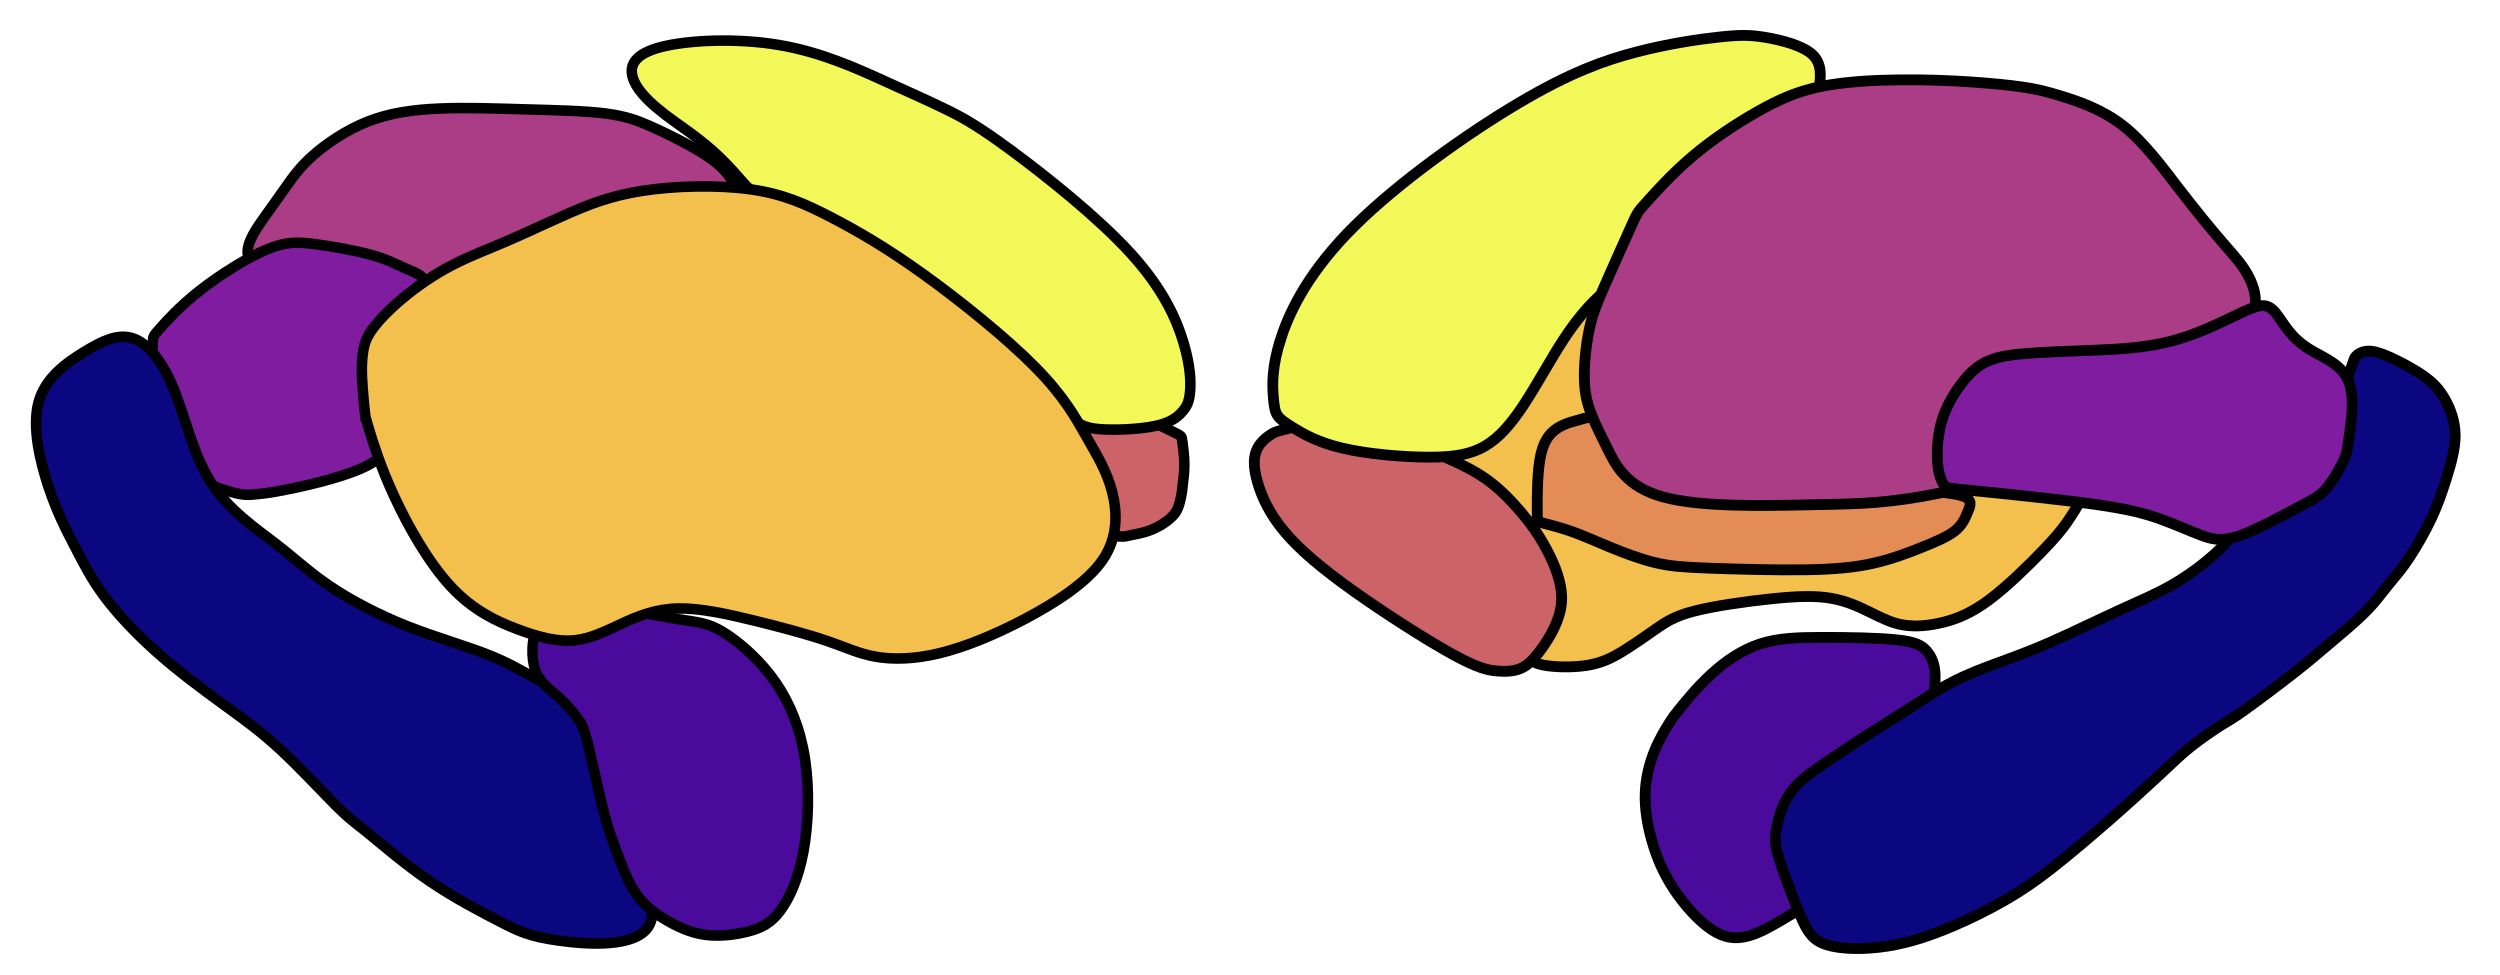 <?xml version="1.0" encoding="UTF-8" standalone="no"?>
<!-- Created with Inkscape (http://www.inkscape.org/) -->

<svg
   width="127.242mm"
   height="49.614mm"
   viewBox="0 0 127.242 49.614"
   version="1.1"
   id="svg80308"
   inkscape:version="1.2 (dc2aeda, 2022-05-15)"
   sodipodi:docname="subcortex_Tian_S1_base_R.svg"
   xmlns:inkscape="http://www.inkscape.org/namespaces/inkscape"
   xmlns:sodipodi="http://sodipodi.sourceforge.net/DTD/sodipodi-0.dtd"
   xmlns="http://www.w3.org/2000/svg"
   xmlns:svg="http://www.w3.org/2000/svg">
  <sodipodi:namedview
     id="namedview80310"
     pagecolor="#ffffff"
     bordercolor="#000000"
     borderopacity="0.25"
     inkscape:showpageshadow="2"
     inkscape:pageopacity="0.0"
     inkscape:pagecheckerboard="0"
     inkscape:deskcolor="#d1d1d1"
     inkscape:document-units="mm"
     showgrid="false"
     inkscape:zoom="0.89098302"
     inkscape:cx="194.72874"
     inkscape:cy="118.96972"
     inkscape:window-width="1309"
     inkscape:window-height="456"
     inkscape:window-x="0"
     inkscape:window-y="37"
     inkscape:window-maximized="0"
     inkscape:current-layer="layer1" />
  <defs
     id="defs80305">
    <clipPath
       clipPathUnits="userSpaceOnUse"
       id="clipPath6847">
      <rect
         style="fill:#0000ff;fill-rule:evenodd;stroke-width:0.497"
         id="rect6849"
         width="131.209"
         height="103.431"
         x="57.645"
         y="65.374"
         transform="scale(-1,1)" />
    </clipPath>
    <filter
       style="color-interpolation-filters:sRGB"
       inkscape:label="Lighting"
       id="filter6199"
       x="0"
       y="0"
       width="1"
       height="1">
      <feComponentTransfer
         result="component"
         id="feComponentTransfer6197">
        <feFuncR
           type="gamma"
           amplitude="1.2"
           exponent="1"
           offset="0"
           id="feFuncR6191" />
        <feFuncG
           type="gamma"
           amplitude="1.2"
           exponent="1"
           offset="0"
           id="feFuncG6193" />
        <feFuncB
           type="gamma"
           amplitude="1.2"
           exponent="1"
           offset="0"
           id="feFuncB6195" />
      </feComponentTransfer>
    </filter>
    <inkscape:path-effect
       effect="bspline"
       id="path-effect75436"
       is_visible="true"
       lpeversion="1"
       weight="33.333"
       steps="2"
       helper_size="0"
       apply_no_weight="true"
       apply_with_weight="true"
       only_selected="false" />
    <inkscape:path-effect
       effect="bspline"
       id="path-effect75440"
       is_visible="true"
       lpeversion="1"
       weight="33.333"
       steps="2"
       helper_size="0"
       apply_no_weight="true"
       apply_with_weight="true"
       only_selected="false" />
    <inkscape:path-effect
       effect="bspline"
       id="path-effect75444"
       is_visible="true"
       lpeversion="1"
       weight="33.333"
       steps="2"
       helper_size="0"
       apply_no_weight="true"
       apply_with_weight="true"
       only_selected="false" />
    <inkscape:path-effect
       effect="bspline"
       id="path-effect75448"
       is_visible="true"
       lpeversion="1"
       weight="33.333"
       steps="2"
       helper_size="0"
       apply_no_weight="true"
       apply_with_weight="true"
       only_selected="false" />
    <inkscape:path-effect
       effect="bspline"
       id="path-effect75452"
       is_visible="true"
       lpeversion="1"
       weight="33.333"
       steps="2"
       helper_size="0"
       apply_no_weight="true"
       apply_with_weight="true"
       only_selected="false" />
    <inkscape:path-effect
       effect="bspline"
       id="path-effect75456"
       is_visible="true"
       lpeversion="1"
       weight="33.333"
       steps="2"
       helper_size="0"
       apply_no_weight="true"
       apply_with_weight="true"
       only_selected="false" />
    <inkscape:path-effect
       effect="bspline"
       id="path-effect75460"
       is_visible="true"
       lpeversion="1"
       weight="33.333"
       steps="2"
       helper_size="0"
       apply_no_weight="true"
       apply_with_weight="true"
       only_selected="false" />
    <clipPath
       clipPathUnits="userSpaceOnUse"
       id="clipPath14810">
      <rect
         style="fill:#0000ff;fill-rule:evenodd;stroke-width:0.265"
         id="rect14812"
         width="130.635"
         height="98.859"
         x="-80.323"
         y="212.724" />
    </clipPath>
    <filter
       style="color-interpolation-filters:sRGB"
       inkscape:label="Lighting"
       id="filter6189"
       x="0"
       y="0"
       width="1"
       height="1">
      <feComponentTransfer
         result="component"
         id="feComponentTransfer6187">
        <feFuncR
           type="gamma"
           amplitude="1.2"
           exponent="1"
           offset="0"
           id="feFuncR6181" />
        <feFuncG
           type="gamma"
           amplitude="1.2"
           exponent="1"
           offset="0"
           id="feFuncG6183" />
        <feFuncB
           type="gamma"
           amplitude="1.2"
           exponent="1"
           offset="0"
           id="feFuncB6185" />
      </feComponentTransfer>
    </filter>
    <inkscape:path-effect
       effect="bspline"
       id="path-effect75464"
       is_visible="true"
       lpeversion="1"
       weight="33.333"
       steps="2"
       helper_size="0"
       apply_no_weight="true"
       apply_with_weight="true"
       only_selected="false" />
    <inkscape:path-effect
       effect="bspline"
       id="path-effect75468"
       is_visible="true"
       lpeversion="1"
       weight="33.333"
       steps="2"
       helper_size="0"
       apply_no_weight="true"
       apply_with_weight="true"
       only_selected="false" />
    <inkscape:path-effect
       effect="bspline"
       id="path-effect75472"
       is_visible="true"
       lpeversion="1"
       weight="33.333"
       steps="2"
       helper_size="0"
       apply_no_weight="true"
       apply_with_weight="true"
       only_selected="false" />
    <inkscape:path-effect
       effect="bspline"
       id="path-effect75476"
       is_visible="true"
       lpeversion="1"
       weight="33.333"
       steps="2"
       helper_size="0"
       apply_no_weight="true"
       apply_with_weight="true"
       only_selected="false" />
    <inkscape:path-effect
       effect="bspline"
       id="path-effect75480"
       is_visible="true"
       lpeversion="1"
       weight="33.333"
       steps="2"
       helper_size="0"
       apply_no_weight="true"
       apply_with_weight="true"
       only_selected="false" />
    <inkscape:path-effect
       effect="bspline"
       id="path-effect75484"
       is_visible="true"
       lpeversion="1"
       weight="33.333"
       steps="2"
       helper_size="0"
       apply_no_weight="true"
       apply_with_weight="true"
       only_selected="false" />
    <inkscape:path-effect
       effect="bspline"
       id="path-effect75488"
       is_visible="true"
       lpeversion="1"
       weight="33.333"
       steps="2"
       helper_size="0"
       apply_no_weight="true"
       apply_with_weight="true"
       only_selected="false" />
    <inkscape:path-effect
       effect="bspline"
       id="path-effect75492"
       is_visible="true"
       lpeversion="1"
       weight="33.333"
       steps="2"
       helper_size="0"
       apply_no_weight="true"
       apply_with_weight="true"
       only_selected="false" />
    <inkscape:path-effect
       effect="bspline"
       id="path-effect75436-0"
       is_visible="true"
       lpeversion="1"
       weight="33.333"
       steps="2"
       helper_size="0"
       apply_no_weight="true"
       apply_with_weight="true"
       only_selected="false" />
    <inkscape:path-effect
       effect="bspline"
       id="path-effect75440-5"
       is_visible="true"
       lpeversion="1"
       weight="33.333"
       steps="2"
       helper_size="0"
       apply_no_weight="true"
       apply_with_weight="true"
       only_selected="false" />
    <inkscape:path-effect
       effect="bspline"
       id="path-effect75444-4"
       is_visible="true"
       lpeversion="1"
       weight="33.333"
       steps="2"
       helper_size="0"
       apply_no_weight="true"
       apply_with_weight="true"
       only_selected="false" />
    <inkscape:path-effect
       effect="bspline"
       id="path-effect75448-2"
       is_visible="true"
       lpeversion="1"
       weight="33.333"
       steps="2"
       helper_size="0"
       apply_no_weight="true"
       apply_with_weight="true"
       only_selected="false" />
    <inkscape:path-effect
       effect="bspline"
       id="path-effect75452-6"
       is_visible="true"
       lpeversion="1"
       weight="33.333"
       steps="2"
       helper_size="0"
       apply_no_weight="true"
       apply_with_weight="true"
       only_selected="false" />
    <inkscape:path-effect
       effect="bspline"
       id="path-effect75456-7"
       is_visible="true"
       lpeversion="1"
       weight="33.333"
       steps="2"
       helper_size="0"
       apply_no_weight="true"
       apply_with_weight="true"
       only_selected="false" />
    <inkscape:path-effect
       effect="bspline"
       id="path-effect75460-9"
       is_visible="true"
       lpeversion="1"
       weight="33.333"
       steps="2"
       helper_size="0"
       apply_no_weight="true"
       apply_with_weight="true"
       only_selected="false" />
    <inkscape:path-effect
       effect="bspline"
       id="path-effect75464-1"
       is_visible="true"
       lpeversion="1"
       weight="33.333"
       steps="2"
       helper_size="0"
       apply_no_weight="true"
       apply_with_weight="true"
       only_selected="false" />
    <inkscape:path-effect
       effect="bspline"
       id="path-effect75468-2"
       is_visible="true"
       lpeversion="1"
       weight="33.333"
       steps="2"
       helper_size="0"
       apply_no_weight="true"
       apply_with_weight="true"
       only_selected="false" />
    <inkscape:path-effect
       effect="bspline"
       id="path-effect75472-5"
       is_visible="true"
       lpeversion="1"
       weight="33.333"
       steps="2"
       helper_size="0"
       apply_no_weight="true"
       apply_with_weight="true"
       only_selected="false" />
    <inkscape:path-effect
       effect="bspline"
       id="path-effect75476-6"
       is_visible="true"
       lpeversion="1"
       weight="33.333"
       steps="2"
       helper_size="0"
       apply_no_weight="true"
       apply_with_weight="true"
       only_selected="false" />
    <inkscape:path-effect
       effect="bspline"
       id="path-effect75480-4"
       is_visible="true"
       lpeversion="1"
       weight="33.333"
       steps="2"
       helper_size="0"
       apply_no_weight="true"
       apply_with_weight="true"
       only_selected="false" />
    <inkscape:path-effect
       effect="bspline"
       id="path-effect75484-8"
       is_visible="true"
       lpeversion="1"
       weight="33.333"
       steps="2"
       helper_size="0"
       apply_no_weight="true"
       apply_with_weight="true"
       only_selected="false" />
    <inkscape:path-effect
       effect="bspline"
       id="path-effect75488-0"
       is_visible="true"
       lpeversion="1"
       weight="33.333"
       steps="2"
       helper_size="0"
       apply_no_weight="true"
       apply_with_weight="true"
       only_selected="false" />
    <inkscape:path-effect
       effect="bspline"
       id="path-effect75492-1"
       is_visible="true"
       lpeversion="1"
       weight="33.333"
       steps="2"
       helper_size="0"
       apply_no_weight="true"
       apply_with_weight="true"
       only_selected="false" />
  </defs>
  <g
     inkscape:label="Layer 1"
     inkscape:groupmode="layer"
     id="layer1">
    <path
       style="fill:#aa3d86;fill-opacity:1;stroke:#000000;stroke-width:0.536;stroke-linecap:square;stroke-dasharray:none;stroke-opacity:1;stop-color:#000000"
       d="m 13.539,10.938 c 0.198,-0.275 0.592,-0.822 0.966,-1.356 0.375,-0.533 0.731,-1.053 1.415,-1.66 0.684,-0.607 1.692,-1.298 2.79,-1.732 1.099,-0.434 2.282,-0.607 3.636,-0.665 1.354,-0.059 2.879,-0.003 4.405,0.041 1.526,0.043 3.015,0.074 4.083,0.212 1.068,0.139 1.661,0.381 2.182,0.609 0.521,0.228 0.991,0.45 1.643,0.791 0.652,0.342 1.49,0.803 2.038,1.324 0.548,0.52 0.808,1.098 0.952,1.473 0.144,0.375 0.173,0.548 -0.621,1.096 -0.794,0.547 -2.41,1.471 -3.623,2.034 -1.212,0.563 -2.02,0.765 -2.771,0.909 -0.75,0.144 -1.443,0.231 -2.916,0.404 -1.472,0.173 -3.724,0.433 -5.095,0.563 -1.371,0.13 -1.862,0.13 -2.468,5.41e-4 -0.606,-0.129 -1.328,-0.389 -1.977,-0.62 -0.65,-0.231 -1.227,-0.433 -2.137,-0.535 -0.91,-0.101 -2.151,-0.101 -2.801,-0.302 -0.65,-0.201 -0.708,-0.605 -0.592,-1.026 0.116,-0.421 0.402,-0.85 0.547,-1.067 0.145,-0.217 0.145,-0.217 0.343,-0.493 z"
       id="path75128-5"
       inkscape:path-effect="#path-effect75436-0"
       inkscape:original-d="m 13.341166,11.213161 c 0.396423,-0.550508 0.789948,-1.097446 1.183889,-1.6454595 0.355739,-0.518844 0.711712,-1.0385309 1.06793,-1.55906 1.011877,-0.6935197 2.019778,-1.3846421 3.0313,-2.0786063 1.185679,-0.1711924 2.369334,-0.3444099 3.550955,-0.5196524 1.526395,0.05593 3.051621,0.1116283 4.584923,0.1674007 1.518524,0.031103 3.007663,0.061412 4.54189,0.092424 0.601317,0.2461249 1.194213,0.4886868 1.778697,0.7276839 0.458069,0.2165142 0.927611,0.4383366 1.392912,0.6580536 0.839246,0.4639379 1.676458,0.9258497 2.511656,1.3857376 0.261851,0.5794158 0.521678,1.1568069 0.779482,1.7321724 0.03092,0.175243 0.0598,0.34846 0.08655,0.519651 -1.614659,0.925852 -3.231362,1.849677 -4.85008,2.771477 -0.806323,0.204113 -1.614669,0.4062 -2.42504,0.606261 -0.690852,0.08864 -1.383708,0.175241 -2.078607,0.259826 -2.249795,0.261851 -4.501614,0.521676 -6.755477,0.779477 -0.488755,0.002 -0.979534,0.002 -1.472337,0 -0.719717,-0.2578 -1.441458,-0.517626 -2.165213,-0.779477 -0.575361,-0.200062 -1.152755,-0.402148 -1.732174,-0.606261 -1.239372,0.002 -2.480757,0.002 -3.724187,0 -0.05564,-0.402146 -0.113446,-0.806319 -0.173221,-1.212517 0.29035,-0.435028 0.576439,-0.864129 0.866107,-1.299131 z"
       sodipodi:nodetypes="cccccccccccccccccccccc">
      <title
         id="title81030-9">thalamus_anterior_lateral_R</title>
    </path>
    <path
       style="fill:#cc6369;fill-opacity:1;stroke:#000000;stroke-width:0.536;stroke-linecap:square;stroke-dasharray:none;stroke-opacity:1;stop-color:#000000"
       d="m 60.172,22.434 c 0.034,0.242 0.1,0.723 0.107,1.151 0.006,0.428 -0.047,0.802 -0.074,1.023 -0.027,0.221 -0.027,0.288 -0.047,0.421 -0.02,0.134 -0.06,0.334 -0.11,0.527 -0.05,0.193 -0.109,0.378 -0.239,0.558 -0.13,0.18 -0.334,0.358 -0.578,0.519 -0.244,0.161 -0.533,0.308 -0.835,0.408 -0.302,0.099 -0.623,0.153 -0.818,0.193 -0.194,0.04 -0.261,0.067 -0.401,0.074 -0.14,0.007 -0.354,-0.006 -0.488,-0.052 -0.134,-0.046 -0.188,-0.126 -0.428,-0.561 -0.241,-0.435 -0.669,-1.224 -1.03,-2.106 -0.361,-0.883 -0.656,-1.859 -0.783,-2.369 -0.127,-0.509 -0.087,-0.55 -0.014,-0.643 0.073,-0.093 0.18,-0.241 0.456,-0.341 0.275,-0.101 0.717,-0.154 1.078,-0.181 0.361,-0.027 0.642,-0.027 0.91,-0.033 0.267,-0.007 0.522,-0.02 0.709,5.56e-4 0.188,0.021 0.308,0.074 0.715,0.271 0.407,0.197 1.126,0.55 1.482,0.724 0.356,0.175 0.356,0.175 0.389,0.416 z"
       id="path75130-1"
       inkscape:path-effect="#path-effect75440-5"
       inkscape:original-d="m 60.138437,22.19227 c 0.06886,0.483512 0.135772,0.964995 0.200622,1.44445 -0.05147,0.376513 -0.104975,0.751004 -0.160498,1.123468 0.0031,0.06889 0.0031,0.13577 0,0.200617 -0.03814,0.20264 -0.07822,0.403257 -0.120373,0.601854 -0.0595,0.186802 -0.118848,0.372348 -0.178063,0.556656 -0.200968,0.17558 -0.405068,0.353523 -0.606931,0.529127 -0.28556,0.146035 -0.574496,0.293487 -0.860077,0.438917 -0.318961,0.05549 -0.639956,0.109019 -0.962965,0.160495 -0.06479,0.02878 -0.131724,0.05549 -0.200622,0.08025 -0.211963,-0.01133 -0.42596,-0.02473 -0.64197,-0.04011 -0.05147,-0.07822 -0.104985,-0.158473 -0.160498,-0.240741 -0.42596,-0.787076 -0.853943,-1.576176 -1.283961,-2.367296 -0.292211,-0.974317 -0.586447,-1.950663 -0.882717,-2.929028 0.04221,-0.03812 0.08228,-0.07822 0.120374,-0.120371 0.109022,-0.145095 0.21602,-0.292218 0.320985,-0.44136 0.443392,-0.05143 0.884751,-0.10497 1.324085,-0.160494 0.282885,0.0023 0.563745,0.0023 0.842592,0 0.256135,-0.01133 0.510257,-0.02473 0.762344,-0.0401 0.122397,0.05549 0.24277,0.109019 0.36112,0.160493 0.69611,0.341582 1.414901,0.694186 2.126553,1.043183 z"
       sodipodi:nodetypes="ccccccccccccccccccccc">
      <title
         id="title81042-0">accumbens_lateral_R</title>
    </path>
    <path
       style="fill:#7f1c9f;fill-opacity:1;stroke:#000000;stroke-width:0.536;stroke-linecap:square;stroke-dasharray:none;stroke-opacity:1;stop-color:#000000"
       d="m 8.129,16.731 c 0.33,-0.372 0.99,-1.114 2.015,-1.922 1.025,-0.808 2.41,-1.679 3.411,-2.103 1.001,-0.424 1.607,-0.395 2.485,-0.28 0.878,0.115 2.041,0.319 2.86,0.549 0.819,0.23 1.308,0.489 1.687,0.663 0.378,0.175 0.638,0.261 0.796,0.378 0.158,0.116 0.216,0.261 0.273,0.78 0.057,0.52 0.115,1.414 0.1,2.006 -0.015,0.591 -0.101,0.88 -0.376,1.659 -0.274,0.779 -0.736,2.05 -1.068,3.017 -0.332,0.967 -0.534,1.631 -1.543,2.179 -1.009,0.547 -2.838,0.983 -3.945,1.213 -1.107,0.23 -1.511,0.259 -1.814,0.288 -0.303,0.029 -0.505,0.058 -0.952,-0.043 C 11.611,25.014 10.919,24.783 10.456,24.567 9.994,24.351 9.763,24.149 9.589,23.804 9.414,23.46 9.297,22.971 9.051,22.421 8.804,21.871 8.435,21.272 8.183,20.688 7.931,20.103 7.803,19.547 7.759,18.951 7.715,18.356 7.756,17.731 7.777,17.417 c 0.021,-0.314 0.021,-0.314 0.351,-0.686 z"
       id="path75132-8"
       inkscape:path-effect="#path-effect75444-4"
       inkscape:original-d="m 7.7982099,17.102546 c 0.6611629,-0.743592 1.3204034,-1.485469 1.9803152,-2.228506 1.3898299,-0.873655 2.7750939,-1.744768 4.1688909,-2.621576 0.608284,0.03089 1.214544,0.05977 1.81878,0.08662 1.151362,0.201656 2.31439,0.405186 3.464349,0.60626 0.489019,0.258989 0.977642,0.517667 1.472347,0.779479 0.261852,0.08863 0.521679,0.175242 0.779482,0.259827 0.05981,0.146371 0.117495,0.290718 0.173221,0.433044 0.05981,0.896978 0.117495,1.791935 0.173212,2.684863 -0.08462,0.290723 -0.171188,0.579419 -0.259827,0.866085 -0.45989,1.272291 -0.921794,2.542551 -1.385742,3.810784 -0.200063,0.66602 -0.402149,1.330027 -0.60625,1.991997 -1.815403,0.432488 -3.644934,0.868093 -5.456351,1.299132 -0.402149,0.03093 -0.806322,0.05978 -1.212509,0.08661 -0.200083,0.03093 -0.40216,0.05977 -0.606281,0.08661 C 11.611016,25.014833 10.91815,24.783873 10.22325,24.550894 9.9943223,24.350833 9.7633603,24.148746 9.5303742,23.944631 9.4143643,23.459466 9.297378,22.970933 9.1794458,22.479033 8.8041783,21.870551 8.4352168,21.272424 8.0602849,20.664745 7.9308086,20.102549 7.8026851,19.54688 7.6729953,18.985065 7.7151031,18.355833 7.7567023,17.73107 7.7982099,17.102549 Z"
       sodipodi:nodetypes="ccccccccccccccccccccc">
      <title
         id="title81032-9">thalamus_posterior_lateral_R</title>
    </path>
    <path
       style="fill:#0b0781;fill-opacity:1;stroke:#000000;stroke-width:0.536;stroke-linecap:square;stroke-dasharray:none;stroke-opacity:1;stop-color:#000000"
       d="m 6.81,17.234 c 0.769,0.282 1.498,1.221 2.062,2.626 0.564,1.405 0.961,3.271 1.857,4.679 0.896,1.408 2.287,2.349 3.315,3.143 1.028,0.794 1.698,1.445 2.736,2.145 1.038,0.701 2.436,1.447 3.949,2.045 1.513,0.598 3.119,1.038 4.328,1.538 1.209,0.501 2.027,1.063 2.85,1.459 0.823,0.396 1.647,0.625 2.185,1.497 0.538,0.871 0.783,2.379 0.931,3.26 0.148,0.881 0.199,1.136 0.826,2.497 0.627,1.361 1.829,3.826 1.191,4.975 -0.638,1.149 -3.118,0.984 -4.614,0.774 -1.496,-0.21 -2.007,-0.465 -2.953,-0.951 -0.946,-0.486 -2.326,-1.201 -3.604,-2.07 C 20.592,43.982 19.416,42.96 18.726,42.397 18.036,41.834 17.832,41.732 17.143,41.046 16.454,40.36 15.281,39.089 14.257,38.142 13.234,37.195 12.365,36.577 11.338,35.83 10.311,35.083 9.137,34.215 8.065,33.271 6.994,32.327 6.023,31.305 5.332,30.385 4.642,29.465 4.233,28.647 3.798,27.803 3.364,26.96 2.904,26.091 2.469,24.787 2.034,23.484 1.625,21.746 1.957,20.492 2.289,19.238 3.363,18.471 4.301,17.9 5.239,17.329 6.042,16.953 6.81,17.234 Z"
       id="path75134-9"
       inkscape:path-effect="#path-effect75448-2"
       inkscape:original-d="m 6.8475919,16.575209 c 0.7313119,0.940911 1.4609761,1.879767 2.189013,2.816562 0.3993015,1.8736 0.7967315,3.739156 1.1957791,5.613085 1.393095,0.942283 2.783647,1.882812 4.171728,2.821574 0.66812,0.649166 1.337735,1.29977 2.007095,1.950113 1.407111,0.751357 2.804794,1.497576 4.217417,2.25168 1.613968,0.442095 3.219687,0.881778 4.817208,1.319073 0.819931,0.564341 1.637849,1.126645 2.453722,1.686936 0.830306,0.231113 1.654448,0.460365 2.484784,0.691187 0.246117,1.511998 0.491359,3.019648 0.735727,4.522965 0.05309,0.25762 0.104262,0.513211 0.153357,0.766781 1.203621,2.467921 2.405939,4.933379 3.606966,7.396378 -2.477837,-0.164741 -4.957943,-0.329828 -7.440907,-0.49529 -0.509168,-0.253577 -1.02035,-0.509168 -1.533576,-0.766788 -1.378185,-0.713644 -2.758404,-1.429309 -4.140646,-2.147002 -1.173708,-1.020364 -2.34945,-2.042745 -3.527226,-3.06715 C 18.03558,41.835099 17.831113,41.732858 17.624612,41.6286 16.453732,40.359755 15.281092,39.089034 14.106703,37.816431 13.233608,37.195127 12.365161,36.577053 11.490317,35.954373 10.311381,35.083036 9.1368905,34.214937 7.9631014,33.347296 6.9938604,32.326946 6.0226055,31.30456 5.0493062,30.280155 4.6423867,29.464272 4.2334228,28.646362 3.8224451,27.82643 3.3644063,26.959434 2.9043232,26.090404 2.4422365,25.21935 2.0353068,23.483329 1.6263429,21.745277 1.2153753,20.005206 2.2908927,19.24044 3.3644063,18.473651 4.4358858,17.704843 5.2391267,17.328717 6.041737,16.95278 6.8475919,16.575209 Z"
       sodipodi:nodetypes="cccccccccccccccccccccccccc">
      <title
         id="title81044-7">hippocampus_lateral_R</title>
    </path>
    <path
       style="fill:#f1f858;fill-opacity:1;stroke:#000000;stroke-width:0.536;stroke-linecap:square;stroke-dasharray:none;stroke-opacity:1;stop-color:#000000"
       d="M 37.748,9.203 C 37.533,8.955 37.106,8.463 36.627,8.002 36.148,7.541 35.636,7.129 35.087,6.728 34.538,6.327 33.992,5.966 33.443,5.503 32.894,5.041 32.34,4.474 32.192,3.895 32.044,3.316 32.301,2.737 33.664,2.389 35.027,2.04 37.482,1.926 39.628,2.286 c 2.147,0.36 3.966,1.193 5.345,1.818 1.38,0.626 2.338,1.052 3.182,1.466 0.845,0.413 1.615,0.832 3.319,2.089 1.704,1.257 4.381,3.379 6.059,5.217 1.677,1.838 2.353,3.385 2.705,4.568 0.352,1.183 0.379,1.996 0.33,2.518 -0.049,0.522 -0.174,0.741 -0.401,0.997 -0.227,0.256 -0.557,0.548 -1.366,0.721 -0.809,0.173 -2.092,0.226 -2.879,0.159 -0.787,-0.067 -1.068,-0.252 -2.52,-1.262 -1.452,-1.011 -4.076,-2.847 -5.594,-3.953 -1.518,-1.106 -1.93,-1.48 -3.036,-2.23 -1.106,-0.75 -2.905,-1.874 -4.155,-2.76 C 39.368,10.747 38.667,10.1 38.315,9.776 37.964,9.451 37.963,9.451 37.748,9.203 Z"
       id="path75136-9"
       inkscape:path-effect="#path-effect75452-6"
       inkscape:original-d="M 37.963489,9.4514686 C 37.533075,8.9551159 37.106088,8.4627359 36.67425,7.9648067 36.147638,7.5410868 35.635643,7.1290737 35.100732,6.6985911 34.537759,6.3266698 33.992322,5.9662611 33.443446,5.6035201 32.893584,5.0406351 32.339765,4.4736888 31.78196,3.9026793 32.043821,3.3159861 32.301716,2.7374999 32.561614,2.1538977 35.02683,2.0399372 37.481732,1.9262433 39.950649,1.8116868 41.7748,2.6464444 43.59418,3.4789136 45.408933,4.3091554 46.353275,4.7300915 47.311257,5.157 48.248317,5.5744658 c 0.752081,0.4086821 1.522765,0.8273837 2.277765,1.2374745 2.653205,2.1038262 5.33018,4.2261547 8.006168,6.3473287 0.679104,1.554386 1.354964,3.101632 2.031495,4.650683 0.02746,0.817038 0.05462,1.629675 0.08188,2.452032 -0.125611,0.221834 -0.249971,0.440923 -0.375033,0.660683 -0.329051,0.292018 -0.658691,0.584181 -0.988922,0.876481 -1.28869,0.05335 -2.571492,0.106234 -3.862115,0.159239 -0.28263,-0.186243 -0.563531,-0.371415 -0.846498,-0.55801 -2.621624,-1.834532 -5.245272,-3.671086 -7.870955,-5.509669 -0.410266,-0.372783 -0.822545,-0.74759 -1.236869,-1.124422 -1.797045,-1.122397 -3.596124,-2.246823 -5.397217,-3.37327 C 39.368128,10.747342 38.666628,10.10016 37.96351,9.4514686 Z"
       sodipodi:nodetypes="ccccccccccccccccccccc">
      <title
         id="title81028-6">caudate_lateral_R</title>
    </path>
    <path
       style="fill:#4a0b9c;fill-opacity:1;stroke:#000000;stroke-width:0.536;stroke-linecap:square;stroke-dasharray:none;stroke-opacity:1;stop-color:#000000"
       d="m 32.674,31.172 c 0.568,0.12 1.325,0.258 1.859,0.344 0.534,0.086 0.843,0.12 1.205,0.207 0.362,0.086 0.775,0.224 1.437,0.691 0.662,0.467 1.585,1.274 2.31,2.328 0.725,1.054 1.253,2.352 1.488,3.893 0.236,1.541 0.178,3.32 -0.081,4.712 -0.259,1.391 -0.72,2.399 -1.191,3.022 -0.471,0.623 -0.953,0.864 -1.608,1.036 -0.655,0.172 -1.478,0.275 -2.22,0.172 -0.742,-0.104 -1.397,-0.414 -1.98,-0.757 -0.583,-0.343 -1.099,-0.722 -1.513,-1.324 -0.414,-0.602 -0.724,-1.428 -0.983,-2.119 -0.259,-0.69 -0.463,-1.236 -0.718,-2.249 -0.255,-1.013 -0.552,-2.459 -0.759,-3.287 -0.207,-0.828 -0.317,-1.015 -0.552,-1.326 -0.235,-0.311 -0.572,-0.715 -0.988,-1.08 -0.417,-0.366 -0.91,-0.686 -1.134,-1.326 -0.225,-0.639 -0.18,-1.587 0.067,-2.116 0.247,-0.529 0.695,-0.633 1.401,-0.753 0.706,-0.12 1.67,-0.258 2.342,-0.275 0.672,-0.017 1.05,0.087 1.618,0.207 z"
       id="path75138-9"
       inkscape:path-effect="#path-effect75456-7"
       inkscape:original-d="m 32.482362,31.154262 c 0.759435,0.139736 1.516856,0.277451 2.272242,0.413138 0.311882,0.03643 0.62173,0.07087 0.929564,0.10328 0.415158,0.139735 0.828282,0.277451 1.239392,0.413137 0.913219,0.798045 1.836183,1.60422 2.757295,2.408394 0.52953,1.30393 1.056864,2.601692 1.586099,3.9035 -0.05797,1.780585 -0.115583,3.559567 -0.172998,5.336941 -0.460419,1.005231 -0.921875,2.012973 -1.381734,3.01746 -0.479967,0.243023 -0.961959,0.484024 -1.445964,0.72299 -0.827315,0.103638 -1.649881,0.206466 -2.478814,0.309852 C 35.13157,47.472383 34.476785,47.162217 33.82505,46.8534 33.310654,46.476717 32.794244,46.098008 32.27579,45.717278 31.967966,44.893031 31.658118,44.066762 31.346236,43.238465 31.139318,42.686356 30.934902,42.141243 30.72653,41.585928 30.424829,40.114926 30.128112,38.669083 29.827764,37.206234 29.714205,37.013431 29.60387,36.826246 29.487128,36.628307 29.133952,36.204444 28.797375,35.800554 28.454288,35.3889 c -0.490616,-0.319297 -0.98345,-0.640109 -1.47849,-0.962431 0.04577,-0.956697 0.09062,-1.903742 0.135802,-2.859069 0.449597,-0.101262 0.897149,-0.204544 1.342688,-0.309851 0.966007,-0.135687 1.929989,-0.273403 2.891948,-0.413138 0.380729,0.105306 0.759435,0.208593 1.136126,0.309851 z"
       sodipodi:nodetypes="cccccccccccccccccccccc">
      <title
         id="title81046-0">amygdala_lateral_R</title>
    </path>
    <path
       style="fill:#f3bf4d;fill-opacity:1;stroke:#000000;stroke-width:0.536;stroke-linecap:square;stroke-dasharray:none;stroke-opacity:1;stop-color:#000000"
       d="m 18.579,21.057 c -0.023,-0.199 -0.068,-0.599 -0.119,-1.278 -0.051,-0.679 -0.117,-1.806 0.199,-2.525 0.316,-0.719 1.28,-1.637 2.095,-2.284 0.816,-0.647 1.625,-1.159 2.453,-1.573 0.828,-0.414 1.672,-0.73 2.599,-1.129 0.927,-0.398 1.934,-0.878 3.01,-1.353 1.076,-0.475 2.217,-0.944 3.883,-1.203 1.666,-0.259 3.853,-0.307 5.516,-0.073 1.662,0.235 2.799,0.752 4.096,1.426 1.297,0.674 2.751,1.505 4.649,2.866 1.898,1.36 4.273,3.274 5.751,4.778 1.478,1.504 2.062,2.6 2.599,3.544 0.537,0.944 1.023,1.732 1.291,2.768 0.268,1.036 0.314,2.312 -0.473,3.468 -0.788,1.157 -2.411,2.194 -3.973,3.018 -1.562,0.824 -3.064,1.434 -4.358,1.745 -1.294,0.311 -2.376,0.321 -3.231,0.172 -0.855,-0.149 -1.476,-0.46 -2.463,-0.798 -0.987,-0.338 -2.33,-0.699 -3.7,-1.035 -1.37,-0.336 -2.768,-0.647 -3.909,-0.621 -1.141,0.026 -2.021,0.388 -2.843,0.768 -0.822,0.379 -1.59,0.777 -2.445,0.855 -0.855,0.078 -1.793,-0.164 -2.865,-0.566 -1.072,-0.403 -2.264,-0.96 -3.392,-2.171 -1.128,-1.211 -2.176,-3.059 -2.89,-4.603 -0.713,-1.544 -1.084,-2.769 -1.27,-3.383 -0.186,-0.614 -0.186,-0.614 -0.209,-0.813 z"
       id="path75140-5"
       inkscape:path-effect="#path-effect75460-9"
       inkscape:original-d="m 18.602204,21.256661 c -0.04536,-0.398955 -0.09083,-0.798117 -0.136555,-1.197477 -0.05604,-0.95943 -0.122194,-2.086182 -0.168889,-2.878894 0.67828,-0.645375 1.64208,-1.562987 2.463191,-2.345148 0.810463,-0.512125 1.619572,-1.023726 2.430034,-1.536506 0.845776,-0.316197 1.689304,-0.631829 2.534694,-0.94844 1.009141,-0.480267 2.015395,-0.959453 3.024333,-1.440218 1.143744,-0.46965 2.284244,-0.9382526 3.427143,-1.4081225 2.189024,-0.048149 4.376491,-0.096471 6.562391,-0.1449686 1.138425,0.5175767 2.275731,1.0345391 3.4168,1.5530911 1.452717,0.83021 2.906991,1.661228 4.348652,2.484945 2.353447,1.896856 4.728711,3.810929 7.100099,5.72151 0.585389,1.097582 1.169568,2.193057 1.752517,3.286414 0.490646,0.794818 0.977255,1.58322 1.466539,2.376071 0.04669,1.278903 0.09307,2.554733 0.139332,3.831124 -1.621687,1.03696 -3.245022,2.074639 -4.867361,3.111353 -1.501548,0.610618 -3.003625,1.221176 -4.506119,1.831609 -1.08641,0.01087 -2.168437,0.02159 -3.259343,0.03208 -0.619208,-0.30859 -1.240439,-0.619207 -1.863705,-0.931852 -1.35056,-0.363463 -2.693869,-0.725124 -4.038032,-1.087164 -1.39576,-0.308589 -2.793544,-0.619205 -4.193341,-0.931851 -0.881873,0.363231 -1.762006,0.725628 -2.640258,1.087133 -0.766269,0.397562 -1.533841,0.795491 -2.302714,1.193788 C 28.349639,32.672373 27.41206,32.430591 26.469121,32.187279 25.268064,31.625628 24.075754,31.067783 22.875255,30.5058 21.820324,28.645826 20.771912,26.797546 19.717368,24.938569 19.345243,23.70945 18.974135,22.484134 18.602204,21.256614 Z"
       sodipodi:nodetypes="cccccccccccccccccccccccccccc">
      <title
         id="title81038-7">putamen_lateral_R</title>
    </path>
    <path
       style="fill:#4a0b9c;fill-opacity:1;stroke:#000000;stroke-width:0.55;stroke-linecap:square;stroke-dasharray:none;stroke-opacity:1;stop-color:#000000"
       d="m 85.452,36.122 c 0.301,-0.374 0.905,-1.124 1.625,-1.789 0.72,-0.665 1.564,-1.251 2.501,-1.558 0.937,-0.307 1.962,-0.335 3.255,-0.335 1.294,-5e-6 2.85,0.028 3.771,0.132 0.921,0.104 1.219,0.29 1.451,0.553 0.232,0.264 0.43,0.641 0.438,1.274 0.009,0.633 -0.166,1.533 -0.35,2.274 -0.184,0.741 -0.379,1.325 -0.907,2.227 -0.528,0.903 -1.389,2.125 -2,2.93 -0.611,0.806 -0.972,1.194 -1.222,1.528 -0.25,0.334 -0.389,0.612 -0.542,0.847 -0.153,0.236 -0.319,0.43 -0.472,0.653 -0.153,0.223 -0.292,0.473 -0.388,0.611 -0.097,0.138 -0.152,0.166 -0.18,0.209 -0.028,0.043 -0.028,0.099 -0.153,0.195 -0.125,0.096 -0.375,0.235 -0.635,0.386 -0.26,0.151 -0.53,0.313 -0.984,0.581 -0.454,0.268 -1.092,0.643 -1.698,0.805 -0.607,0.163 -1.177,0.113 -1.836,-0.324 -0.659,-0.436 -1.392,-1.247 -1.934,-2.067 -0.542,-0.82 -0.873,-1.621 -1.109,-2.438 -0.236,-0.818 -0.374,-1.651 -0.347,-2.443 0.027,-0.792 0.222,-1.542 0.486,-2.183 0.264,-0.64 0.597,-1.167 0.764,-1.431 0.167,-0.264 0.167,-0.264 0.467,-0.638 z"
       id="path75196-2"
       inkscape:path-effect="#path-effect75464-1"
       inkscape:original-d="m 85.151599,36.496013 c 0.601388,-0.747563 1.205228,-1.498113 1.805711,-2.244447 0.840314,-0.583634 1.683933,-1.169619 2.528377,-1.75624 1.029504,-0.02758 2.054166,-0.05534 3.083863,-0.08335 1.557906,0.02988 3.113736,0.05763 4.667482,0.08335 0.288224,0.179999 0.586264,0.365787 0.865314,0.539395 0.184867,0.353668 0.382468,0.731025 0.574323,1.096837 -0.17431,0.900797 -0.348589,1.800091 -0.522817,2.697847 -0.192394,0.585525 -0.386873,1.168956 -0.583427,1.750309 -0.859181,1.224509 -1.720447,2.446949 -2.583788,3.667304 -0.359096,0.39104 -0.720256,0.779993 -1.083522,1.166861 -0.13683,0.279915 -0.275745,0.557736 -0.416735,0.833487 -0.164616,0.196554 -0.331308,0.391041 -0.500095,0.583432 -0.13683,0.252124 -0.275745,0.502163 -0.416735,0.750134 -0.0535,0.02988 -0.109042,0.05763 -0.166691,0.08335 0.0031,0.05763 0.0031,0.11321 0,0.166703 -0.247968,0.140983 -0.498001,0.279897 -0.750129,0.416726 -0.269621,0.162418 -0.539294,0.324527 -0.809007,0.486325 -0.637994,0.374917 -1.275723,0.749357 -1.91574,1.124822 -0.573978,-0.05012 -1.144406,-0.100234 -1.719237,-0.150874 -0.74307,-0.822155 -1.475745,-1.632767 -2.223839,-2.460438 -0.33616,-0.81268 -0.667418,-1.613242 -1.000181,-2.417091 -0.136819,-0.831393 -0.275745,-1.664872 -0.416744,-2.500427 0.196563,-0.748058 0.391042,-1.498183 0.583446,-2.250396 0.334177,-0.528576 0.667215,-1.055886 1.000171,-1.583613 z"
       sodipodi:nodetypes="ccccccccccccccccccccccccc">
      <title
         id="title81048-2">amygdala_medial_R</title>
    </path>
    <path
       style="fill:#0b0781;fill-opacity:1;stroke:#000000;stroke-width:0.55;stroke-linecap:square;stroke-dasharray:none;stroke-opacity:1;stop-color:#000000"
       d="m 93.173,38.643 c 0.36,-0.246 1.078,-0.736 1.774,-1.182 0.697,-0.447 1.37,-0.849 2.087,-1.312 0.718,-0.463 1.477,-0.986 2.268,-1.402 0.791,-0.416 1.608,-0.723 2.412,-1.019 0.804,-0.296 1.601,-0.582 2.647,-1.042 1.046,-0.46 2.344,-1.095 3.427,-1.592 1.083,-0.496 1.944,-0.852 2.767,-1.326 0.823,-0.474 1.604,-1.067 2.119,-1.528 0.515,-0.462 0.764,-0.794 1.18,-1.251 0.415,-0.457 0.997,-1.039 1.454,-1.558 0.457,-0.519 0.789,-0.976 1.267,-1.516 0.478,-0.54 1.101,-1.163 1.661,-2.076 0.561,-0.913 1.059,-2.118 1.308,-2.782 0.249,-0.664 0.249,-0.789 0.354,-0.914 0.104,-0.126 0.312,-0.25 0.583,-0.271 0.271,-0.02 0.603,0.063 1.122,0.292 0.519,0.229 1.225,0.603 1.732,0.957 0.507,0.354 0.818,0.691 1.095,1.178 0.278,0.487 0.52,1.116 0.53,1.822 0.011,0.706 -0.211,1.48 -0.434,2.196 -0.223,0.716 -0.448,1.374 -0.781,2.08 -0.333,0.707 -0.772,1.46 -1.116,1.981 -0.344,0.521 -0.591,0.81 -0.801,1.061 -0.21,0.251 -0.374,0.457 -0.603,0.748 -0.229,0.291 -0.519,0.665 -1.018,1.142 -0.498,0.477 -1.204,1.059 -1.733,1.506 -0.529,0.447 -0.881,0.76 -1.65,1.363 -0.769,0.603 -1.964,1.502 -2.612,1.964 -0.649,0.462 -0.774,0.504 -1.172,0.755 -0.398,0.251 -1.057,0.704 -1.576,1.12 -0.519,0.415 -0.893,0.789 -1.537,1.391 -0.644,0.602 -1.558,1.433 -2.554,2.305 -0.997,0.872 -2.078,1.787 -2.949,2.468 -0.871,0.681 -1.536,1.132 -2.341,1.597 -0.805,0.465 -1.745,0.942 -2.767,1.372 -1.022,0.43 -2.103,0.806 -3.268,0.988 -1.165,0.182 -2.344,0.16 -3.073,-0.07 -0.729,-0.23 -0.991,-0.672 -1.353,-1.511 -0.362,-0.838 -0.813,-2.043 -1.049,-2.794 -0.236,-0.751 -0.256,-1.051 -0.164,-1.575 0.091,-0.524 0.293,-1.264 0.712,-1.856 0.419,-0.591 1.054,-1.028 1.373,-1.247 0.318,-0.219 0.318,-0.219 0.678,-0.465 z"
       id="path75198-0"
       inkscape:path-effect="#path-effect75468-2"
       inkscape:original-d="m 92.813267,38.888294 c 0.720012,-0.491142 1.437908,-0.981197 2.157025,-1.472427 0.67406,-0.402256 1.347031,-0.804195 2.020674,-1.206858 0.761733,-0.52374 1.520984,-1.04611 2.283603,-1.57115 0.819101,-0.307439 1.636241,-0.614438 2.451451,-0.920994 0.79309,-0.284679 1.59,-0.571021 2.38368,-0.856486 1.29815,-0.634644 2.59671,-1.269801 3.89715,-1.906168 0.86455,-0.356337 1.72623,-0.711791 2.58988,-1.06834 0.782,-0.59228 1.56331,-1.184381 2.3439,-1.776305 0.25129,-0.33021 0.50051,-0.662488 0.74764,-0.996851 0.58358,-0.579427 1.16507,-1.160921 1.74449,-1.744501 0.33436,-0.454814 0.66665,-0.911704 0.99686,-1.370672 0.62512,-0.620961 1.24815,-1.243991 1.86909,-1.869103 0.50053,-1.202456 0.99894,-2.406986 1.4953,-3.613599 0.003,-0.12253 0.003,-0.247133 0,-0.373819 0.20975,-0.122529 0.41742,-0.247132 0.62303,-0.37382 0.33437,0.08514 0.66664,0.168217 0.99685,0.249207 0.70819,0.375902 1.41429,0.749721 2.11832,1.121465 0.30993,0.336142 0.62074,0.673243 0.93214,1.010995 0.24424,0.635407 0.48608,1.264839 0.73006,1.9002 -0.22233,0.776955 -0.44413,1.551052 -0.66536,2.322295 -0.22539,0.660207 -0.45028,1.318071 -0.67614,1.97795 -0.43948,0.75398 -0.87867,1.506882 -1.31755,2.258678 -0.24872,0.29062 -0.49597,0.579082 -0.74765,0.872256 -0.16744,0.209758 -0.33196,0.415416 -0.49842,0.623029 -0.28867,0.375898 -0.57943,0.749719 -0.87225,1.121454 -0.70402,0.583581 -1.41014,1.165084 -2.11833,1.744502 -0.35105,0.312619 -0.70279,0.625451 -1.0552,0.938486 -1.18645,0.893106 -2.38063,1.791649 -3.55524,2.675103 -0.12253,0.04366 -0.24713,0.0852 -0.37382,0.124614 -0.67036,0.461221 -1.32894,0.913993 -1.99371,1.370672 -0.37174,0.375906 -0.74555,0.749719 -1.12146,1.121463 -0.91357,0.830924 -1.82754,1.661795 -2.74135,2.492136 -1.0795,0.913815 -2.16109,1.828992 -3.23977,2.741351 -0.66355,0.449898 -1.32812,0.900425 -1.99372,1.351579 -0.94484,0.479209 -1.8851,0.955988 -2.828654,1.434339 -1.099643,0.382148 -2.18107,0.757843 -3.295277,1.144782 -1.216111,-0.02272 -2.395036,-0.04508 -3.595392,-0.06788 -0.258057,-0.436906 -0.519624,-0.879582 -0.784709,-1.328067 -0.459392,-1.227789 -0.9103,-2.432569 -1.361626,-3.638093 -0.01994,-0.296948 -0.04018,-0.596503 -0.06072,-0.896924 0.203531,-0.747032 0.405058,-1.487604 0.60744,-2.232382 0.636519,-0.437418 1.271379,-0.874041 1.907806,-1.312104 z"
       sodipodi:nodetypes="ccccccccccccccccccccccccccccccccccccccccccc">
      <title
         id="title81227-1">hippocampus_medial_R</title>
    </path>
    <path
       style="fill:#f3bf4d;fill-opacity:1;stroke:#000000;stroke-width:0.55;stroke-linecap:square;stroke-dasharray:none;stroke-opacity:1;stop-color:#000000"
       d="m 105.903,25.467 c -0.13,0.223 -0.391,0.669 -0.68,1.086 -0.289,0.417 -0.606,0.804 -1.3,1.523 -0.694,0.719 -1.765,1.77 -2.667,2.444 -0.901,0.674 -1.629,0.971 -2.346,1.15 -0.716,0.179 -1.41,0.238 -2.006,0.145 -0.596,-0.093 -1.098,-0.345 -1.66,-0.622 -0.561,-0.277 -1.215,-0.597 -2.041,-0.741 -0.826,-0.144 -1.771,-0.107 -3.061,0.027 -1.29,0.134 -2.898,0.363 -3.919,0.627 -1.02,0.264 -1.452,0.563 -1.968,0.923 -0.516,0.361 -1.12,0.787 -1.671,1.124 -0.551,0.337 -1.067,0.595 -1.81,0.713 -0.743,0.118 -1.687,0.093 -2.239,-0.018 -0.553,-0.112 -0.7,-0.308 -0.845,-0.653 -0.145,-0.345 -0.286,-0.838 -0.743,-1.806 -0.457,-0.968 -1.232,-2.412 -2.006,-3.785 -0.774,-1.373 -1.549,-2.676 -1.989,-3.485 -0.44,-0.81 -0.546,-1.127 -0.475,-1.322 0.071,-0.195 0.317,-0.265 0.633,-0.477 0.316,-0.211 0.703,-0.563 1.143,-1.126 0.44,-0.563 0.933,-1.337 1.479,-2.024 0.546,-0.687 1.144,-1.285 1.655,-1.884 0.51,-0.598 0.933,-1.197 1.198,-1.496 0.265,-0.299 0.371,-0.299 0.828,-0.388 0.457,-0.088 1.267,-0.264 2.218,0.3 0.951,0.565 2.042,1.867 3.204,2.817 1.162,0.95 2.394,1.548 3.292,1.989 0.898,0.44 1.461,0.722 2.095,1.003 0.634,0.282 1.338,0.563 1.883,0.739 0.546,0.176 0.933,0.246 1.32,0.352 0.387,0.106 0.775,0.247 1.76,0.493 0.986,0.246 2.57,0.598 3.679,0.845 1.109,0.246 1.743,0.387 2.253,0.457 0.51,0.07 0.898,0.07 1.697,0.199 0.799,0.129 2.007,0.387 2.613,0.516 0.606,0.129 0.606,0.129 0.475,0.352 z"
       id="path75200-5"
       inkscape:path-effect="#path-effect75472-5"
       inkscape:original-d="m 106.03325,25.243751 c -0.26089,0.446504 -0.52146,0.892656 -0.78174,1.338426 -0.31476,0.389335 -0.63161,0.776591 -0.95054,1.161761 -1.07168,1.051247 -2.1428,2.101935 -3.21443,3.15311 -0.73116,0.297983 -1.459131,0.594366 -2.192304,0.892577 -0.699172,0.06002 -1.393105,0.119353 -2.09186,0.178876 -0.493546,-0.246662 -0.995635,-0.497709 -1.478592,-0.739299 -0.639906,-0.312902 -1.293491,-0.632593 -1.960574,-0.95901 -0.985433,0.03899 -1.930294,0.07628 -2.897674,0.114095 -1.611669,0.229912 -3.220297,0.459144 -4.829281,0.68819 -0.431635,0.298699 -0.863758,0.59737 -1.296349,0.896024 -0.598642,0.42293 -1.203112,0.84961 -1.795438,1.267371 -0.50987,0.25581 -1.025425,0.514149 -1.546686,0.775033 -0.965031,-0.02501 -1.908722,-0.04968 -2.86524,-0.07487 -0.14876,-0.198215 -0.296188,-0.394592 -0.446321,-0.594506 -0.138742,-0.490779 -0.279559,-0.983653 -0.422461,-1.478595 -0.772423,-1.441315 -1.546931,-2.884713 -2.323514,-4.330182 -0.772423,-1.300499 -1.546921,-2.603073 -2.323503,-3.907735 -0.103541,-0.314759 -0.209156,-0.631594 -0.316846,-0.950516 0.248517,-0.06831 0.494949,-0.138745 0.739306,-0.211232 0.389324,-0.349968 0.776573,-0.702011 1.161747,-1.056138 0.494949,-0.772424 0.987813,-1.54693 1.478602,-2.323513 0.600555,-0.596399 1.199044,-1.194885 1.795438,-1.795445 0.424536,-0.596399 0.847007,-1.194878 1.267372,-1.795436 0.10769,0.0024 0.213306,0.0024 0.316846,0 0.811784,-0.173948 1.621494,-0.349969 2.429129,-0.528074 1.093428,1.304655 2.184761,2.607228 3.27403,3.907724 1.234245,0.60056 2.466405,1.199044 3.696501,1.795445 0.565352,0.283718 1.12863,0.565352 1.689822,0.84491 0.70618,0.283716 1.410264,0.565358 2.112284,0.844915 0.389324,0.07249 0.776583,0.142897 1.161757,0.211224 0.389323,0.142903 0.776582,0.283717 1.161756,0.422464 1.586283,0.354128 3.17049,0.70617 4.752633,1.056134 0.635766,0.142901 1.26944,0.283726 1.90105,0.422463 0.38935,0.0026 0.77658,0.0026 1.16176,0 1.21364,0.258737 2.42158,0.516015 3.63332,0.773849 z"
       sodipodi:nodetypes="cccccccccccccccccccccccccccccccccccc">
      <title
         id="title81036-0">putamen_medial_R</title>
    </path>
    <path
       style="fill:#cc6369;fill-opacity:1;stroke:#000000;stroke-width:0.55;stroke-linecap:square;stroke-dasharray:none;stroke-opacity:1;stop-color:#000000"
       d="m 73.803,23.384 c 0.388,0.173 1.155,0.514 1.844,1.002 0.689,0.487 1.285,1.112 1.778,1.693 0.493,0.581 0.89,1.127 1.296,1.891 0.406,0.764 0.82,1.743 0.755,2.671 -0.064,0.929 -0.604,1.812 -1.028,2.396 -0.424,0.583 -0.717,0.846 -1.063,0.99 -0.346,0.143 -0.734,0.164 -1.195,0.124 -0.462,-0.04 -0.964,-0.136 -2.27,-0.855 -1.306,-0.719 -3.393,-2.05 -5.012,-3.201 -1.619,-1.151 -2.772,-2.124 -3.543,-3.047 -0.771,-0.923 -1.154,-1.788 -1.357,-2.489 -0.202,-0.701 -0.221,-1.221 -0.062,-1.621 0.159,-0.4 0.486,-0.656 0.706,-0.804 0.221,-0.148 0.329,-0.184 1.158,-0.383 0.829,-0.198 2.379,-0.559 3.731,-0.522 1.352,0.037 2.505,0.469 3.117,0.866 0.612,0.397 0.684,0.758 0.72,0.937 0.036,0.179 0.036,0.179 0.424,0.352 z"
       id="path75202-5"
       inkscape:path-effect="#path-effect75476-6"
       inkscape:original-d="m 73.414227,23.21115 c 0.776756,0.345897 1.543442,0.687191 2.321744,1.03354 0.599781,0.628237 1.195819,1.252574 1.788125,1.872996 0.3939,0.541851 0.790822,1.087937 1.188109,1.634596 0.414294,0.980879 0.828079,1.959928 1.239352,2.932276 -0.540058,0.884727 -1.079484,1.768561 -1.627648,2.666839 -0.299311,0.26868 -0.592753,0.531695 -0.889328,0.797124 -0.394643,0.02103 -0.782879,0.04154 -1.184886,0.06257 -0.521332,-0.100102 -1.023655,-0.196748 -1.538,-0.29587 -2.098248,-1.338188 -4.185022,-2.66941 -6.271085,-4.00051 -1.15122,-0.971015 -2.304525,-1.944123 -3.459904,-2.9193 -0.386374,-0.870797 -0.770002,-1.736052 -1.156265,-2.607917 -0.0181,-0.530043 -0.03611,-1.050548 -0.05503,-1.586425 0.336161,-0.26292 0.663014,-0.518911 0.994974,-0.779272 0.110192,-0.03396 0.218319,-0.07004 0.324352,-0.108119 1.551833,-0.358325 3.101581,-0.718734 4.649255,-1.081225 1.155379,0.434569 2.308684,0.867061 3.459904,1.297471 0.07415,0.362483 0.146248,0.722889 0.216244,1.081215 z"
       sodipodi:nodetypes="ccccccccccccccccccc">
      <title
         id="title81040-6">accumbens_medial_R</title>
    </path>
    <path
       style="fill:#e48c55;fill-opacity:1;stroke:#000000;stroke-width:0.55;stroke-linecap:square;stroke-dasharray:none;stroke-opacity:1;stop-color:#000000"
       d="m 78.238,25.891 c 1.31e-4,-0.659 3.92e-4,-1.979 0.198,-2.807 0.197,-0.829 0.591,-1.163 0.955,-1.364 0.364,-0.201 0.699,-0.27 0.933,-0.337 0.234,-0.067 0.365,-0.133 0.728,-0.149 0.362,-0.016 0.954,0.017 1.431,0.099 0.477,0.083 0.839,0.214 1.102,0.33 0.263,0.115 0.427,0.214 0.658,0.312 0.23,0.098 0.526,0.197 1.644,0.559 1.118,0.362 3.058,0.986 4.209,1.348 1.151,0.362 1.513,0.46 2.532,0.592 1.019,0.131 2.696,0.296 4.127,0.411 1.43,0.115 2.614,0.181 3.139,0.362 0.525,0.181 0.393,0.477 0.261,0.796 -0.132,0.319 -0.265,0.661 -0.639,0.964 -0.375,0.303 -0.994,0.568 -1.714,0.856 -0.72,0.288 -1.548,0.602 -2.473,0.809 -0.925,0.207 -1.944,0.306 -3.452,0.328 -1.508,0.023 -3.477,-0.03 -4.828,-0.08 -1.35,-0.05 -2.026,-0.096 -2.8,-0.282 -0.774,-0.186 -1.619,-0.507 -2.341,-0.805 -0.721,-0.298 -1.295,-0.562 -1.886,-0.772 -0.591,-0.21 -1.186,-0.36 -1.485,-0.436 -0.298,-0.075 -0.298,-0.075 -0.298,-0.734 z"
       id="path75204-4"
       inkscape:path-effect="#path-effect75480-4"
       inkscape:original-d="m 78.237456,26.549491 c 4.98e-4,-1.317628 7.83e-4,-2.637661 7.83e-4,-3.960125 0.394806,-0.334445 0.788574,-0.668393 1.181834,-1.002293 0.334696,-0.06831 0.66928,-0.136921 1.004697,-0.205909 0.133606,-0.06367 0.265137,-0.129455 0.394593,-0.197302 0.593973,0.03499 1.185862,0.06784 1.775675,0.09865 0.363785,0.133612 0.725494,0.265148 1.085129,0.394595 0.166499,0.100733 0.330912,0.199376 0.493251,0.295949 0.298019,0.100733 0.593963,0.199376 0.887843,0.295948 1.942164,0.62685 3.882253,1.251629 5.820257,1.874323 0.363805,0.100733 0.725514,0.199375 1.085149,0.295949 1.679113,0.166492 3.35614,0.330908 5.031083,0.493245 1.185862,0.06788 2.369649,0.133604 3.55135,0.197298 -0.12944,0.298026 -0.26098,0.593966 -0.39459,0.887838 -0.13264,0.342938 -0.265412,0.685459 -0.398296,1.027548 -0.61637,0.26382 -1.235934,0.528877 -1.850483,0.79167 -0.826207,0.313468 -1.654163,0.627466 -2.486361,0.94295 -1.017299,0.100733 -2.036662,0.199374 -3.058111,0.29594 -1.994208,-0.05295 -3.963946,-0.105511 -5.973421,-0.159316 -0.691279,-0.04649 -1.367037,-0.09229 -2.055723,-0.139099 -0.858632,-0.325834 -1.704316,-0.646877 -2.564402,-0.973525 -0.582837,-0.268557 -1.156641,-0.533064 -1.738786,-0.801533 -0.599364,-0.151333 -1.195097,-0.301907 -1.791471,-0.452799 z"
       sodipodi:nodetypes="ccccccccccccccccccccccc">
      <title
         id="title81034-5">pallidum_medial_R</title>
    </path>
    <path
       style="fill:#f1f858;fill-opacity:1;stroke:#000000;stroke-width:0.55;stroke-linecap:square;stroke-dasharray:none;stroke-opacity:1;stop-color:#000000"
       d="m 65.208,17.175 c 0.485,-1.469 1.485,-3.441 3.731,-5.669 2.246,-2.229 5.732,-4.707 8.356,-6.261 2.624,-1.555 4.376,-2.181 6.022,-2.606 1.647,-0.425 3.181,-0.647 4.214,-0.757 1.032,-0.111 1.563,-0.111 2.362,0.027 0.799,0.137 1.857,0.409 2.354,0.871 0.497,0.462 0.422,1.108 0.349,1.678 -0.073,0.57 -0.144,1.065 -0.55,1.63 -0.407,0.565 -1.149,1.202 -1.68,1.697 -0.531,0.495 -0.849,0.849 -1.485,1.379 -0.636,0.53 -1.591,1.238 -2.493,1.963 -0.902,0.725 -1.751,1.468 -2.423,1.998 -0.672,0.53 -1.167,0.849 -1.503,1.096 -0.336,0.248 -0.513,0.425 -0.672,0.548 -0.159,0.124 -0.3,0.194 -0.656,0.55 -0.356,0.356 -0.92,0.99 -1.555,1.961 -0.636,0.971 -1.344,2.281 -2.003,3.288 -0.66,1.007 -1.271,1.711 -1.995,2.135 -0.724,0.424 -1.563,0.569 -2.879,0.565 -1.316,-0.004 -3.109,-0.158 -4.384,-0.459 -1.274,-0.301 -2.02,-0.744 -2.494,-1.037 -0.474,-0.293 -0.664,-0.43 -0.79,-0.609 -0.125,-0.179 -0.182,-0.394 -0.228,-0.979 -0.046,-0.585 -0.082,-1.54 0.403,-3.009 z"
       id="caudate_medial-2"
       inkscape:path-effect="#path-effect75484-8"
       inkscape:original-d="m 64.687711,17.686627 c 1.004951,-1.980216 2.005366,-3.952106 3.008141,-5.929241 3.489512,-2.4802679 6.975606,-4.9581675 10.467315,-7.4401152 1.755873,-0.6273557 3.507616,-1.2535101 5.264496,-1.8817903 1.536638,-0.2216616 3.071099,-0.4432461 4.603364,-0.6647532 0.532602,0.00214 1.063139,0.00214 1.591581,0 1.068713,0.2744531 2.127133,0.5461091 3.197697,0.8207299 -0.07567,0.6491754 -0.151283,1.2951896 -0.226721,1.9380244 -0.06855,0.4972427 -0.139403,0.9924034 -0.212217,1.4854841 -0.740669,0.6387166 -1.483403,1.2753501 -2.228222,1.9099068 -0.316235,0.3557708 -0.634555,0.7094576 -0.954951,1.0610614 -0.952886,0.7094579 -1.907837,1.4168241 -2.864862,2.1221231 -0.846773,0.744823 -1.69562,1.487563 -2.546543,2.22822 -0.493088,0.320404 -0.98824,0.638716 -1.485488,0.954953 -0.174757,0.178922 -0.3516,0.35577 -0.530527,0.530535 -0.139393,0.07278 -0.280871,0.143548 -0.424424,0.212206 -0.568698,0.640218 -1.132596,1.274619 -1.697695,1.909908 -0.705905,1.306519 -1.414037,2.616573 -2.122128,3.925923 -0.611153,0.704449 -1.222102,1.408199 -1.832827,2.111241 -0.838371,0.145208 -1.677373,0.290282 -2.517514,0.435305 -1.791634,-0.153517 -3.585139,-0.307387 -5.380557,-0.461602 -0.753525,-0.447614 -1.499097,-0.890586 -2.25907,-1.342204 -0.187675,-0.13469 -0.377933,-0.271289 -0.570764,-0.409791 -0.05777,-0.219587 -0.114565,-0.434411 -0.17198,-0.651262 -0.03326,-0.952879 -0.06855,-1.907833 -0.106104,-2.864862 z"
       sodipodi:nodetypes="ccccccccccccccccccccccccc">
      <title
         id="title81026-3">caudate_medial_R</title>
    </path>
    <path
       style="fill:#aa3d86;fill-opacity:1;stroke:#000000;stroke-width:0.55;stroke-linecap:square;stroke-dasharray:none;stroke-opacity:1;stop-color:#000000"
       d="m 83.77,10.328 c 0.433,-0.486 1.294,-1.453 2.34,-2.343 1.046,-0.891 2.274,-1.702 3.359,-2.315 1.084,-0.613 2.023,-1.027 3.233,-1.272 1.21,-0.245 2.686,-0.321 4.022,-0.334 1.335,-0.014 2.514,0.035 3.57,0.105 1.056,0.071 1.97,0.162 2.66,0.262 0.691,0.101 1.145,0.209 1.978,0.466 0.833,0.257 2.043,0.66 3.11,1.489 1.067,0.83 1.989,2.084 2.832,3.181 0.844,1.096 1.609,2.034 2.227,2.749 0.619,0.715 1.089,1.204 1.411,1.882 0.322,0.678 0.493,1.54 -0.211,2.305 -0.704,0.765 -2.284,1.432 -3.478,2.169 -1.194,0.737 -2.002,1.546 -2.665,2.065 -0.663,0.519 -1.183,0.75 -1.645,1.039 -0.462,0.289 -0.866,0.635 -1.645,1.068 -0.779,0.433 -1.933,0.952 -3.03,1.356 -1.096,0.404 -2.136,0.693 -3.199,0.913 -1.063,0.22 -2.148,0.371 -3.114,0.453 -0.966,0.082 -1.813,0.095 -3.83,0.135 -2.017,0.04 -5.193,0.107 -7.056,-0.409 -1.863,-0.515 -2.407,-1.617 -2.792,-2.393 -0.384,-0.776 -0.615,-1.237 -0.814,-1.725 -0.198,-0.488 -0.364,-1.003 -0.393,-1.788 -0.029,-0.786 0.078,-1.819 0.25,-2.625 0.172,-0.806 0.409,-1.375 0.829,-2.33 0.42,-0.954 1.016,-2.282 1.317,-2.95 0.301,-0.669 0.301,-0.669 0.733,-1.155 z"
       id="thalamus_anterior-0"
       inkscape:path-effect="#path-effect75488-0"
       inkscape:original-d="m 83.337213,10.813634 c 0.865426,-0.9715659 1.726336,-1.9384995 2.58923,-2.9080833 1.229292,-0.8116879 2.457638,-1.6230838 3.687225,-2.4356505 0.939165,-0.4136567 1.877588,-0.827282 2.815259,-1.2408716 1.482111,-0.076008 2.958608,-0.1519419 4.441838,-0.2284427 1.187358,0.049177 2.366222,0.097784 3.554655,0.146598 0.92385,0.09222 1.83761,0.1832562 2.76213,0.2751711 0.45652,0.1094049 0.91087,0.2181294 1.36302,0.3261734 1.21425,0.4061343 2.42409,0.8081728 3.6365,1.2121661 0.92238,1.2554222 1.84392,2.5097825 2.7655,3.7642775 0.7654,0.938384 1.53042,1.87635 2.29568,2.814655 0.47203,0.490906 0.94278,0.980518 1.41501,1.471636 0.17184,0.864986 0.34291,1.72696 0.51407,2.590178 -1.57955,0.667039 -3.15925,1.333843 -4.73908,2.000411 -0.80788,0.808284 -1.61416,1.618298 -2.42434,2.424326 -0.51742,0.232975 -1.03692,0.463859 -1.55851,0.692667 -0.40196,0.348413 -0.80602,0.694749 -1.21215,1.039002 -1.15237,0.521584 -2.30682,1.041081 -3.46333,1.558502 -1.03693,0.29069 -2.076992,0.577084 -3.117012,0.86583 -1.086848,0.151553 -2.17156,0.30263 -3.256109,0.453504 -0.847118,0.01334 -1.693901,0.02661 -2.542179,0.0396 -3.186652,0.06718 -6.362217,0.133876 -9.546996,0.200575 -0.541858,-1.097625 -1.08577,-2.199235 -1.625024,-3.291164 -0.228816,-0.4597 -0.459697,-0.921475 -0.692672,-1.385333 -0.164333,-0.510874 -0.330211,-1.026143 -0.497645,-1.545789 0.109246,-1.051487 0.216377,-2.084727 0.324484,-3.129705 0.236414,-0.567229 0.473316,-1.136305 0.710685,-1.707238 0.601867,-1.337977 1.198556,-2.66513 1.799761,-4.002982 z"
       sodipodi:nodetypes="cccccccccccccccccccccccccccc">
      <title
         id="title81050-6">thalamus_anterior_medial_R</title>
    </path>
    <path
       style="fill:#7f1c9f;fill-opacity:1;stroke:#000000;stroke-width:0.55;stroke-linecap:square;stroke-dasharray:none;stroke-opacity:1;stop-color:#000000"
       d="m 98.951,24.7 c -0.082,-0.13 -0.248,-0.393 -0.317,-0.963 -0.069,-0.57 -0.041,-1.427 0.163,-2.188 0.203,-0.762 0.579,-1.41 0.978,-1.949 0.399,-0.539 0.821,-0.966 1.404,-1.223 0.582,-0.257 1.323,-0.343 2.172,-0.403 0.85,-0.06 1.801,-0.095 3.015,-0.141 1.214,-0.047 2.683,-0.106 4.033,-0.442 1.35,-0.337 2.586,-0.955 3.365,-1.328 0.779,-0.373 1.117,-0.508 1.393,-0.508 0.276,-1.74e-4 0.471,0.133 0.666,0.369 0.195,0.235 0.384,0.566 0.654,0.906 0.27,0.34 0.634,0.7 1.231,1.044 0.597,0.344 1.481,0.701 1.818,1.503 0.337,0.801 0.144,2.051 0.047,2.761 -0.097,0.71 -0.097,0.882 -0.285,1.292 -0.189,0.41 -0.565,1.061 -0.907,1.454 -0.342,0.393 -0.65,0.53 -1.457,0.959 -0.807,0.429 -2.116,1.153 -2.998,1.444 -0.881,0.291 -1.359,0.16 -1.946,-0.064 -0.586,-0.223 -1.258,-0.528 -2.011,-0.8 -0.753,-0.272 -1.567,-0.502 -3.4,-0.761 -1.833,-0.259 -4.683,-0.544 -6.109,-0.688 -1.427,-0.143 -1.427,-0.143 -1.509,-0.273 z"
       id="thalamus_posterior-4"
       inkscape:path-effect="#path-effect75492-1"
       inkscape:original-d="m 99.033395,24.830137 c -0.164566,-0.260002 -0.330424,-0.5226 -0.497573,-0.787745 0.02889,-0.874988 0.05747,-1.731524 0.08676,-2.602224 0.378115,-0.652528 0.753078,-1.300923 1.129993,-1.951807 0.421965,-0.427226 0.843885,-0.85442 1.266365,-1.28215 0.74214,-0.08608 1.48249,-0.172116 2.22634,-0.258751 0.95574,-0.03411 1.90662,-0.06824 2.86195,-0.102726 1.47276,-0.05888 2.94142,-0.117843 4.41362,-0.177123 1.22764,-0.614301 2.46365,-1.232885 3.68156,-1.842524 0.33957,-0.135703 0.6781,-0.271108 1.02727,-0.410906 0.20288,0.139579 0.3976,0.273206 0.59785,0.41027 0.19001,0.332761 0.37893,0.663761 0.56675,0.993016 0.35278,0.350041 0.71612,0.710542 1.06269,1.054427 0.8483,0.34353 1.73156,0.701085 2.59887,1.052059 -0.1933,1.251618 -0.38656,2.501262 -0.57975,3.748933 0.003,0.17329 0.003,0.344502 0,0.513628 -0.37459,0.652685 -0.75125,1.303283 -1.12999,1.951804 -0.3061,0.139057 -0.61429,0.276026 -0.92456,0.41091 -1.30464,0.721312 -2.61407,1.444939 -3.9036,2.157259 -0.473,-0.12996 -0.95113,-0.2616 -1.43438,-0.394902 -0.68968,-0.313089 -1.36115,-0.618195 -2.04562,-0.929514 -0.82092,-0.232052 -1.63521,-0.462486 -2.45204,-0.693911 -2.84993,-0.285687 -5.69943,-0.571559 -8.552412,-0.858023 z"
       sodipodi:nodetypes="ccccccccccccccccccccccc">
      <title
         id="title81138-7">thalamus_posterior_medial_R</title>
    </path>
  </g>
</svg>
